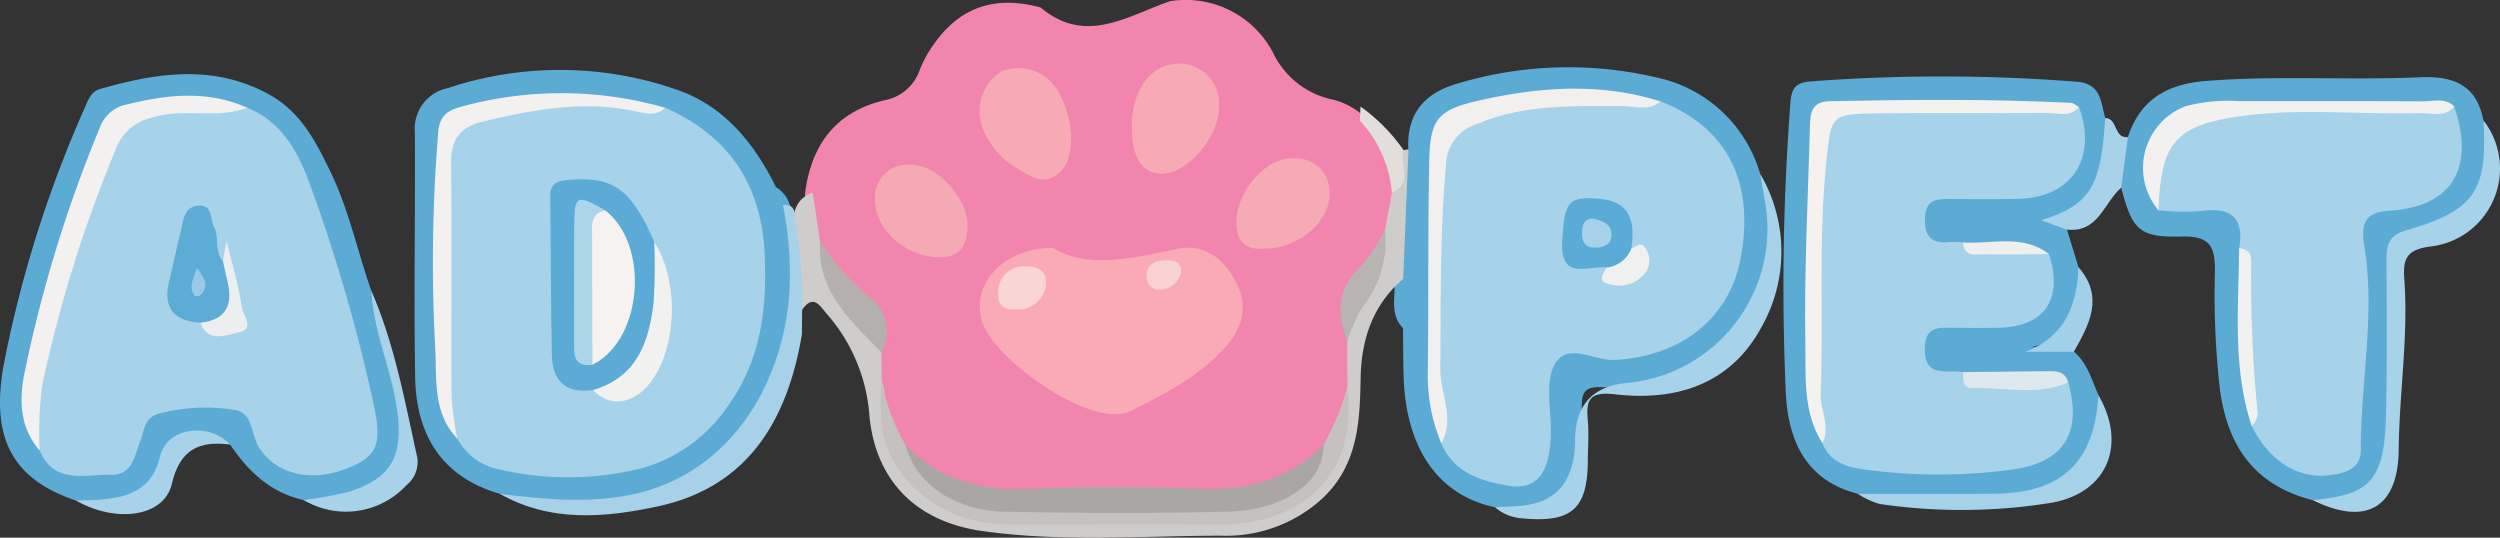 <svg xmlns="http://www.w3.org/2000/svg" width="234" height="50.327" viewBox="0 0 234 50.327">
  <rect x="0" y="0" width="234" height="50.327" fill="#333333" stroke="none"/>
  <g id="Grupo_69" data-name="Grupo 69" transform="translate(-2169 -3466)">
    <g id="Grupo_68" data-name="Grupo 68">
      <g id="Grupo_67" data-name="Grupo 67">
        <g id="Grupo_66" data-name="Grupo 66">
          <g id="Grupo_65" data-name="Grupo 65">
            <g id="Grupo_64" data-name="Grupo 64">
              <g id="Grupo_63" data-name="Grupo 63">
                <g id="adopet-logo" transform="translate(2169 3465.996)">
                  <path id="Caminho_1" data-name="Caminho 1" d="M233.736.725c4.219,3.535,8.117.748,12.086-.609a9.224,9.224,0,0,1,9.616,4.763,8,8,0,0,0,5.746,4.475,6.877,6.877,0,0,1,2.709,1.46,10.211,10.211,0,0,1,3.407,7.23,8.365,8.365,0,0,1-.723,3.528,12.649,12.649,0,0,1-2.072,3.688,6.487,6.487,0,0,0-1.381,6.842,12.466,12.466,0,0,1-.014,4.162c-.584,2.161-1.157,4.325-2.734,6.034a13.122,13.122,0,0,1-10.548,4.276c-6.13-.093-12.268-.164-18.395.025a12.7,12.7,0,0,1-10.5-4.276c-1.7-1.8-2.211-4.108-2.7-6.422a7.8,7.8,0,0,1-.125-2.681,4.787,4.787,0,0,0-1.812-5.561,12.457,12.457,0,0,1-3.866-5.208,10.829,10.829,0,0,1-.762-4.414c.595-4.507,2.887-7.586,7.441-8.651a4.305,4.305,0,0,0,3.282-2.834,11.282,11.282,0,0,1,1.378-2.488c2.521-3.539,5.892-4.479,9.972-3.346Z" transform="translate(-136.308 0)" fill="#f285ad"/>
                  <path id="Caminho_2" data-name="Caminho 2" d="M475.89,59.171c-5.069-1.307-6.6-5.237-6.771-9.772a227.983,227.983,0,0,1,.452-26.921c.107-1.289.527-1.8,1.862-1.912a162.793,162.793,0,0,1,24.9.025c2.339.16,2.275,1.894,2.695,3.4,1.289,4.261.189,7.163-3.713,9.427-1.086.63.53.63.135,1.015l1.079,3.514c.972,3.873-.57,6.6-4.425,7.5,1.488-.025,2.855-.74,4,.417,1.267,1.064,1.659,2.624,2.289,4.051C499.457,54.6,497,58.665,492.3,59.4a50.2,50.2,0,0,1-16.412-.231Z" transform="translate(-301.984 -12.941)" fill="#5babd5"/>
                  <path id="Caminho_3" data-name="Caminho 3" d="M28.423,59.359c-3.09-.673-5.187-2.67-6.885-5.191-3.546-1.242-4.692-.84-6.073,2.136-1.556,3.346-3.809,4.187-8.345,3.112-5.9-1.99-8.078-5.767-6.739-12.895A111.479,111.479,0,0,1,7.967,22.572c.3-.687.566-1.449,1.42-1.691,5.329-1.52,10.623-2.335,15.821.53,2.958,1.631,4.372,4.436,5.746,7.277,1.716,3.542,2.506,7.412,3.809,11.1.958,3.674,2.072,7.305,2.841,11.029,1.086,5.251-1.851,8.939-7.255,8.993a3.538,3.538,0,0,1-1.926-.449Z" transform="translate(0 -12.555)" fill="#5babd5"/>
                  <path id="Caminho_4" data-name="Caminho 4" d="M574.321,59.871c-5.561-1.42-8.071-5.226-8.711-10.726a78.641,78.641,0,0,1-.427-10.588c.043-2.318-.367-3.428-3.1-3.357-4.012.107-4.628-.623-5.671-4.571-1.235-1.773-.755-3.314.627-4.742,1.164-3.532,3.692-4.963,7.316-5.248,6.661-.527,13.325-.05,19.979-.345,3.161-.139,5.34.68,5.977,4.034,1.93,5.169-.68,10.15-5.992,10.986-1.965.31-2.261,1.225-2.246,2.862a130.9,130.9,0,0,1-.513,16.583c-.545,4.528-2.542,5.931-7.241,5.109Z" transform="translate(-357.869 -13.057)" fill="#5babd5"/>
                  <path id="Caminho_5" data-name="Caminho 5" d="M375.967,58.84c-5.436-1.164-8.334-5.646-8.548-12.2-.05-1.52-.039-3.044-.057-4.564-1.328-1.367-.637-3.083-.808-4.649a37.267,37.267,0,0,1,1.307-12.076c-.189-3.411,1.591-5.354,4.728-6.205a36.03,36.03,0,0,1,18.377-.562,12.868,12.868,0,0,1,9.829,9.071C404.721,39.014,398,48.057,385.9,47.6c-1.282-.046-1.776.324-1.8,1.52-.025,1.05-.011,2.1-.018,3.154-.043,5.9-2.328,7.754-8.106,6.565Z" transform="translate(-236.039 -11.357)" fill="#5cabd5"/>
                  <path id="Caminho_6" data-name="Caminho 6" d="M117.013,58.07c-5.472-1.577-7.861-5.522-7.957-10.9-.135-7.64.018-15.287-.028-22.927a3.87,3.87,0,0,1,3.072-4.158,33.275,33.275,0,0,1,21.371.121c4.461,1.509,7.312,4.995,9.356,9.149a2.975,2.975,0,0,1,1.364,1.922c1.374,6.077,1.068,12.086-1.876,17.59-5.233,9.783-12.816,11.307-22.564,9.993a9.645,9.645,0,0,1-2.741-.787Z" transform="translate(-70.195 -11.833)" fill="#5babd5"/>
                  <path id="Caminho_8" data-name="Caminho 8" d="M265.336,51.4c-2.855,2.446-3.913,5.689-3.973,9.3-.068,4.058-.249,7.989-3.45,11.129a13.354,13.354,0,0,1-9.687,3.6c-7.444.021-14.91.623-22.346-.445-5.984-.858-9.868-4.557-10.488-10.705a16.19,16.19,0,0,0-3.966-9.577c-.63-.7-1.246-1.965-2.328-.431-1.385-2.378-.128-5.112-1.008-7.558.178-1.41.328-2.837,1.983-3.382q.347,2.28.694,4.564a16.878,16.878,0,0,0,3.848,7.216,7.945,7.945,0,0,1,1.883,3.165c.018.922.032,1.841.05,2.763.5,1.079.153,2.254.42,3.386a11.209,11.209,0,0,0,11.321,9.114c6.6.082,13.211.039,19.819.018,7.17-.025,11.136-3.688,11.809-10.865a3.131,3.131,0,0,1,.214-1.114q-.011-2.163-.018-4.322a5.2,5.2,0,0,1,.943-3.994,19.749,19.749,0,0,0,2.6-6.476c.214-1.157.427-2.318.644-3.475,1.125-1.118-.267-2.919,1.086-3.977l.456-.064q-.251,6.061-.495,12.122Z" transform="translate(-134.009 -25.287)" fill="#cfcdcb"/>
                  <path id="Caminho_9" data-name="Caminho 9" d="M608,67.194c5.458-.491,6.725-1.876,6.875-7.957.117-4.788.075-9.58.05-14.372-.007-1.339.1-2.407,1.68-2.866,6.561-1.9,7.793-3.667,7.391-10.349a7.34,7.34,0,0,1-4.9,11.8c-2.257.278-2.649,1.125-2.506,3.04.4,5.337-.474,10.641-.523,15.967-.05,5.458-3.04,7.213-8.064,4.731Z" transform="translate(-391.548 -20.38)" fill="#a6d2ea"/>
                  <path id="Caminho_10" data-name="Caminho 10" d="M393.05,76.943c.666-.032,1.331-.061,2-.1,3.289-.182,5.009-1.748,5.44-4.988a13.587,13.587,0,0,0,.064-1.428q.15-4.717,4.9-5.123a14.479,14.479,0,0,0,12.806-17.316c-.135-.744-.253-1.5-.377-2.243a14.352,14.352,0,0,1,.071,14.415c-2.916,5.322-8,6.867-13.667,6.212-2.421-.278-2.72.52-2.545,2.474.11,1.228.007,2.478,0,3.717-.018,4.532-1.52,5.853-6.095,5.422A4.35,4.35,0,0,1,393.05,76.943Z" transform="translate(-253.122 -29.46)" fill="#a6d2ea"/>
                  <path id="Caminho_11" data-name="Caminho 11" d="M159.1,55.643a35.05,35.05,0,0,1,.673,8.067l-.021,2.3c-1.346,8.042-5.041,14.319-13.542,16.124-4.884,1.04-9.99,1.5-14.7-1.175,3.955.47,7.875.879,11.887.142,9.164-1.68,14.411-9.819,15.162-18.683a32.429,32.429,0,0,0-.584-8.5c1.367-.075,1.043.958,1.129,1.723Z" transform="translate(-84.692 -34.721)" fill="#a6d1e9"/>
                  <path id="Caminho_12" data-name="Caminho 12" d="M488.484,113.113c4.3,0,8.6.032,12.9-.021,6.234-.078,9.242-3,9.6-9.231,2.649,4.55.94,9.057-4.244,10.061a52.8,52.8,0,0,1-16.216.139,7.239,7.239,0,0,1-2.043-.947Z" transform="translate(-314.578 -66.883)" fill="#a5d1e9"/>
                  <path id="Caminho_13" data-name="Caminho 13" d="M79.84,96.06a33.286,33.286,0,0,0,4.183-.758c4.1-1.271,5.159-3.428,4.557-7.718-.53-3.77-2.211-7.266-2.4-11.093,2.175,5.005,3.133,10.346,4.3,15.625a2.773,2.773,0,0,1-1.011,2.549,7.715,7.715,0,0,1-9.637,1.392Z" transform="translate(-51.417 -49.257)" fill="#a7d2ea"/>
                  <path id="Caminho_14" data-name="Caminho 14" d="M19.99,119.75c.755-.028,1.517-.018,2.268-.085,2.674-.242,4.87-.911,5.611-4.087.623-2.67,4.571-3.2,6.54-1.072-2.9-.37-4.7.452-5.454,3.7C28.232,121.285,23.746,121.894,19.99,119.75Z" transform="translate(-12.874 -72.894)" fill="#a7d2ea"/>
                  <path id="Caminho_15" data-name="Caminho 15" d="M544.745,32.816q-.315,2.371-.627,4.742c-1.623,1.4-2.125,4.247-5.08,3.923-.783-.281-1.566-.562-2.428-.869,4.585-1.431,5.643-3.14,6.006-9.573,1.2.007.79,1.944,2.133,1.78Z" transform="translate(-345.574 -19.987)" fill="#a7d2ea"/>
                  <path id="Caminho_16" data-name="Caminho 16" d="M537.039,78.158H532.5c3.67-1.392,4.852-4.322,4.966-7.918C539.9,73.02,538.492,75.591,537.039,78.158Z" transform="translate(-342.927 -45.232)" fill="#a3d0e9"/>
                  <path id="Caminho_17" data-name="Caminho 17" d="M357.54,29.334c.018-.438.039-.876.057-1.314a16.763,16.763,0,0,1,4.026,4.073c-.4,1.314.954,3.108-1.082,3.977a11.388,11.388,0,0,0-3-6.732Z" transform="translate(-230.254 -18.042)" fill="#e2dedb"/>
                  <path id="Caminho_18" data-name="Caminho 18" d="M264.468,65.141c3.275,2.026,7.437.951,11.691.093,2.478-.5,4.372.958,5.5,3.247s.445,4.311-1.136,6.045c-2.492,2.731-5.742,4.382-9,5.984a2.8,2.8,0,0,1-.837.178c-3.71.516-12.2-5.393-12.969-9.025-.7-3.307,2.132-6.476,6.75-6.522Z" transform="translate(-165.901 -41.944)" fill="#f9aab4"/>
                  <path id="Caminho_19" data-name="Caminho 19" d="M237.374,116.994c3.218,3.307,7.152,4.308,11.691,4.1,5.237-.239,10.5-.217,15.732,0,4.528.185,8.477-.84,11.713-4.112,1.093,1.912-.206,3.1-1.417,4.14a11.282,11.282,0,0,1-7.387,2.695c-6.985.082-13.977.125-20.962-.014a11.327,11.327,0,0,1-8.836-4.044c-.712-.851-1.378-1.645-.538-2.766Z" transform="translate(-152.613 -75.332)" fill="#aaa6a4"/>
                  <path id="Caminho_20" data-name="Caminho 20" d="M233.9,106.336c.854,3.489,4.528,6.145,9.221,6.237,7.081.139,14.169.192,21.243-.021,4.254-.128,8.658-2.275,8.672-6.234a26.738,26.738,0,0,0,2.214-5.354c1.1,8.875-5.08,12.909-12.183,12.82-6.586-.082-13.172.014-19.758-.028-5.475-.036-10.232-3.482-11.456-8.2a18.71,18.71,0,0,1-.185-5.123,20.372,20.372,0,0,0,2.229,5.91Z" transform="translate(-149.139 -64.674)" fill="#c4c1be"/>
                  <path id="Caminho_21" data-name="Caminho 21" d="M266.161,24.308c-.053,1.428-.2,2.784-1.46,3.6-1.406.911-2.56-.078-3.681-.723a7.405,7.405,0,0,1-2.99-3.375,4.427,4.427,0,0,1,1.456-5.575,4.2,4.2,0,0,1,5.433,1.784,9.1,9.1,0,0,1,1.239,4.286Z" transform="translate(-165.896 -11.468)" fill="#f7aab4"/>
                  <path id="Caminho_22" data-name="Caminho 22" d="M297.577,22.431c.057-3.5,1.979-5.842,4.678-5.71a3.76,3.76,0,0,1,3.482,4.126c-.046,2.834-3.037,6.237-5.426,6.18C298.481,26.981,297.527,25.379,297.577,22.431Z" transform="translate(-191.636 -10.762)" fill="#f7aab4"/>
                  <path id="Caminho_23" data-name="Caminho 23" d="M238.7,49c-.007,2.271-1,3.03-2.723,2.976-3.2-.1-6-2.7-5.928-5.458a3.039,3.039,0,0,1,3.286-3.2c2.6-.093,5.426,3.279,5.361,5.685Z" transform="translate(-148.148 -27.892)" fill="#f5a9b3"/>
                  <path id="Caminho_24" data-name="Caminho 24" d="M327.6,50.084c-1.7.125-2.542-.7-2.528-2.517.025-2.944,2.837-6.116,5.458-5.931a3.124,3.124,0,0,1,3.257,3.254c.085,2.677-2.937,5.237-6.191,5.194Z" transform="translate(-209.343 -26.806)" fill="#f6aab4"/>
                  <path id="Caminho_25" data-name="Caminho 25" d="M221.293,73.881c-2.82-2.958-6.045-5.693-5.732-10.381A23.57,23.57,0,0,0,220,68.562,4.035,4.035,0,0,1,221.293,73.881Z" transform="translate(-138.807 -40.891)" fill="#b4b0ae"/>
                  <path id="Caminho_26" data-name="Caminho 26" d="M356.621,60.39a9.957,9.957,0,0,1-2.2,7.376,15.348,15.348,0,0,0-1.339,3.094c-.94-2.549-1.011-4.867,1.214-6.956a17.789,17.789,0,0,0,2.328-3.51Z" transform="translate(-226.982 -38.888)" fill="#b8b4b2"/>
                  <path id="Caminho_27" data-name="Caminho 27" d="M498.583,41.819c1.331,4.222-.381,6.771-4.653,6.892-1.428.039-2.859.014-4.286.007-1.346,0-2.634-.221-2.688,1.908-.053,2.214,1.21,2.218,2.738,2.168a6.914,6.914,0,0,1,.854.071c1.143,1.21,2.627.655,3.977.744,1.951.125,3.916-.164,5.86.214,1.364,4.981-.6,7.619-5.557,8.206a51.713,51.713,0,0,1-13.614-.057c-1.68-.246-3.154-.7-3.838-2.453-1.595-7.932-.84-15.924-.573-23.9.036-1.036.153-2.083.171-3.129.061-3.542.773-4.379,4.386-4.429,6.672-.093,13.347-.061,20.022-.011,1.737,4.8-.666,8.477-5.646,8.6-2.1.05-4.2.036-6.294.014-1.314-.014-2.421-.043-2.471,1.851s.812,2.325,2.417,2.172a8.2,8.2,0,0,1,1.143.046c2.574,1.178,5.479-.064,8.056,1.093Z" transform="translate(-306.792 -18.032)" fill="#a6d2ea"/>
                  <path id="Caminho_28" data-name="Caminho 28" d="M500.224,26.93c-.822,1-1.954.555-2.948.562-5.351.039-10.7-.032-16.049.036-4.322.053-4.183.271-4.632,4.447-.776,7.245-.246,14.493-.545,21.731-.064,1.591.961,3.111.164,4.692-1.862-2.909-1.538-6.276-1.595-9.427-.114-6.661.239-13.329.424-19.993.036-1.239-.011-2.549,1.851-2.588,7.53-.15,15.063-.224,22.589.153.253.014.491.253.737.384Z" transform="translate(-305.638 -16.913)" fill="#f4f1ef"/>
                  <path id="Caminho_29" data-name="Caminho 29" d="M525.97,98.627c-2.919,1.314-5.984.431-8.982.552-.894.036-.89-.819-.851-1.509q3.877-.043,7.747-.085C524.756,97.573,525.653,97.523,525.97,98.627Z" transform="translate(-332.381 -62.838)" fill="#dfe9ed"/>
                  <path id="Caminho_30" data-name="Caminho 30" d="M524.15,64.644c-1.972.011-3.945.05-5.917.018-.862-.014-2,.367-2.143-1.107,2.713.178,5.582-.829,8.056,1.093Z" transform="translate(-332.359 -40.856)" fill="#eeefef"/>
                  <path id="Caminho_31" data-name="Caminho 31" d="M28.485,27.575c3.3,1.356,4.8,4.2,5.917,7.309A157.092,157.092,0,0,1,40.34,55.446c.748,3.528.356,4.7-2.321,5.81-3.492,1.453-6.81.662-8.434-1.88-.748-1.171-.548-3.154-2.161-3.492a16.909,16.909,0,0,0-7.1.3c-1.492.328-1.47,1.623-1.865,2.62-.555,1.4-.708,3.179-2.752,3.133-2.439-.053-5.3.933-6.664-2.3-1.25-3.19-.744-6.38.068-9.545a134.368,134.368,0,0,1,5.45-16.907c1.976-4.888,4.411-6.408,9.69-5.956a17.761,17.761,0,0,0,4.229.342Z" transform="translate(-5.341 -17.487)" fill="#a6d2ea"/>
                  <path id="Caminho_32" data-name="Caminho 32" d="M26.8,26.295c-2.905,1.111-6.031-.053-9,.958a4.57,4.57,0,0,0-3.254,2.777A125.511,125.511,0,0,0,7.581,52.369a35.656,35.656,0,0,0-.221,6C5.566,56.32,5.438,53.857,5.89,51.4a125.845,125.845,0,0,1,7.085-23.19,3.367,3.367,0,0,1,2.638-2.239c3.788-.933,7.5-1.314,11.189.331Z" transform="translate(-3.651 -16.207)" fill="#f3f1f0"/>
                  <path id="Caminho_33" data-name="Caminho 33" d="M593.986,28.014c1.972,5.817-.239,9.416-6.152,9.762-2.4.142-2.563,1.485-2.264,3.3,1.047,6.387-.349,12.738-.328,19.11.007,1.67-1.4,2.129-2.795,2.318-3.08.42-5.767-1.271-7.426-4.625-.648-5.518-.206-11.115-1.168-16.611.5-2.926-.8-3.866-3.606-3.467a23.945,23.945,0,0,1-3.941-.068c-2.325-3.93,1.873-9.263,5.981-9.484,7.238-.388,14.465-.046,21.7-.239Z" transform="translate(-364.27 -18.036)" fill="#a6d2ea"/>
                  <path id="Caminho_34" data-name="Caminho 34" d="M592.562,27c-.9,1.072-2.132.58-3.218.612-5.614.164-11.271-.484-16.843.3-6.134.869-7.412,2.592-7.615,8.808a6.17,6.17,0,0,1,2.488-9.733,15.483,15.483,0,0,1,5.08-.491c5.707.007,11.414-.018,17.12.021,1,.007,2.1-.381,2.987.473Z" transform="translate(-362.846 -17.025)" fill="#f3f1ef"/>
                  <path id="Caminho_35" data-name="Caminho 35" d="M588.475,65.254c.844.05,1.161.559,1.129,1.335a128.087,128.087,0,0,0,.566,13.731,1.524,1.524,0,0,1-.53,1.542c-1.8-5.436-1.21-11.043-1.168-16.611Z" transform="translate(-378.891 -42.018)" fill="#f1f1ef"/>
                  <path id="Caminho_36" data-name="Caminho 36" d="M398.2,25.967c6.284,2.471,8.886,7.64,7.469,14.835-1.1,5.6-5.682,9.057-11.755,9.374-1.926.1-4.521-1.773-5.671.506-.854,1.691-.288,4.112-.306,6.209-.036,3.8-1.271,5.536-4.037,5.052-2.517-.441-5.062-1.207-6.223-3.952-.883-5.664-.6-11.374-.694-17.074-.046-2.773.42-5.515.31-8.281-.114-2.916,1.381-4.614,3.991-5.579,4.98-1.841,10.1-1.609,15.248-1.093.555.057,1.107.349,1.666.011Z" transform="translate(-242.773 -16.481)" fill="#a6d2ea"/>
                  <path id="Caminho_37" data-name="Caminho 37" d="M397.175,24.495c-1.086.965-2.385.449-3.574.449-4.589,0-9.171-.185-13.55,1.652A4.1,4.1,0,0,0,377.1,30.34c-.58,6.39-.491,12.788-.538,19.192-.018,2.332,1.4,4.646.093,6.985a16.4,16.4,0,0,1-1.267-6.7c.078-6.6.007-13.2.135-19.79.078-3.909.854-4.746,4.681-5.611,5.657-1.278,11.325-1.687,16.971.089Z" transform="translate(-241.746 -15.008)" fill="#f1f0ee"/>
                  <path id="Caminho_38" data-name="Caminho 38" d="M136.944,27.008c6.006,2.652,9.064,7.27,9.324,13.827.2,4.963-.328,9.662-3.318,13.9a14.46,14.46,0,0,1-8.1,5.992,28.373,28.373,0,0,1-13.3.167,5.724,5.724,0,0,1-4.051-2.905c-1.52-2.414-1.278-5.2-1.335-7.811a155.35,155.35,0,0,1,.164-18.071c.3-3.236,1.114-4.2,4.172-4.845a33.006,33.006,0,0,1,13.92-.409,4.04,4.04,0,0,0,2.531.153Z" transform="translate(-74.689 -16.923)" fill="#a6d2ea"/>
                  <path id="Caminho_39" data-name="Caminho 39" d="M135.532,25.861c-.812.812-1.819.541-2.709.349-4.909-1.068-9.666-.167-14.418.968-2.076.495-2.933,1.684-2.905,3.895.1,7.273,0,14.546.046,21.82a29.475,29.475,0,0,0,.538,3.955c-2.367-2.481-1.9-5.735-2.079-8.672a148.74,148.74,0,0,1,.292-20.032c.135-1.848,1.3-2.165,2.577-2.488a35.27,35.27,0,0,1,18.658.21Z" transform="translate(-73.278 -15.777)" fill="#f2f1ef"/>
                  <path id="Caminho_40" data-name="Caminho 40" d="M264.117,74.075c-1.036.075-1.787-.3-1.684-1.595a2.377,2.377,0,0,1,2.617-2.421c1.079-.014,1.894.363,1.862,1.631A2.607,2.607,0,0,1,264.117,74.075Z" transform="translate(-168.999 -45.115)" fill="#f9d5d4"/>
                  <path id="Caminho_41" data-name="Caminho 41" d="M304.682,69.575a2.082,2.082,0,0,1-1.976,1.623,1.179,1.179,0,0,1-1.257-1.242c.018-1.239.908-1.509,1.933-1.506.7,0,1.331.142,1.3,1.121Z" transform="translate(-194.132 -44.079)" fill="#f8d2d2"/>
                  <path id="Caminho_42" data-name="Caminho 42" d="M47.069,65.02q-3.77-.253-2.909-3.852c.392-1.652.755-3.311,1.15-4.963.217-.9.3-1.99,1.506-2.132,1.46-.171,1.136,1.171,1.534,1.93.545,1.029.011,2.314.851,3.243a5.337,5.337,0,0,1,1.072,2.88C51.006,65.551,50.547,65.96,47.069,65.02Z" transform="translate(-28.336 -34.811)" fill="#5cacd6"/>
                  <path id="Caminho_43" data-name="Caminho 43" d="M52.62,70.972q3.407-.349,2.567-3.824c-.157-.648-.292-1.3-.434-1.951.064-.367.128-.733.335-1.9.612,2.549,1.186,4.354,1.428,6.2.1.748,1.275,2.083-.239,2.364C55.123,72.079,53.4,72.962,52.62,70.972Z" transform="translate(-33.887 -40.762)" fill="#eceeef"/>
                  <path id="Caminho_44" data-name="Caminho 44" d="M414.878,58.6c-1.762-.2-4.39,1.342-4.155-2.531.21-3.482.474-4.108,3.215-3.923s3.7,1.549,3.257,4.667c-.057,1.524-.723,2.257-2.318,1.791Z" transform="translate(-264.494 -33.561)" fill="#5aabd5"/>
                  <path id="Caminho_45" data-name="Caminho 45" d="M421.6,66.5a2.8,2.8,0,0,0,2.318-1.791c.42-.182.894-.6,1.271-.071a1.946,1.946,0,0,1-.207,2.617,3.069,3.069,0,0,1-3.19.776c-1.146-.242-.474-.968-.2-1.531Z" transform="translate(-271.216 -41.456)" fill="#f0f0ef"/>
                  <path id="Caminho_46" data-name="Caminho 46" d="M148.685,66.86c-2.531.377-3.813-.819-3.859-3.272-.1-4.956-.1-9.915-.146-14.874-.014-1.335.865-1.456,1.912-1.531,4.026-.3,5.685.911,7.818,5.817,1.328,3.984,1.193,7.857-1.178,11.417C152.209,65.955,151.052,67.639,148.685,66.86Z" transform="translate(-93.173 -30.356)" fill="#5cabd6"/>
                  <path id="Caminho_47" data-name="Caminho 47" d="M155.93,77.459c4.08-1.178,5.223-4.468,5.657-8.128a50.415,50.415,0,0,0,.064-5.732c2.35,3.638,2.168,9.943-.384,13.2-1.588,2.026-3.816,2.3-5.337.662Z" transform="translate(-100.418 -40.955)" fill="#f1f1ef"/>
                  <path id="Caminho_48" data-name="Caminho 48" d="M50.862,70.484c.876,1.054,1.114,1.791.32,2.538-.107.1-.466.128-.527.05-.623-.808-.117-1.549.21-2.592Z" transform="translate(-32.432 -45.386)" fill="#98cae6"/>
                  <path id="Caminho_49" data-name="Caminho 49" d="M416.968,57.43c.84.249,1.755.445,1.73,1.563-.018.8-.612,1.121-1.36,1.171-.958.064-1.417-.381-1.4-1.342C415.953,58.106,416.057,57.476,416.968,57.43Z" transform="translate(-267.862 -36.982)" fill="#a6d1e8"/>
                  <path id="Caminho_50" data-name="Caminho 50" d="M155.373,55.257c4.215,3.279,3.478,12.165-1.2,14.44a3.513,3.513,0,0,1-.862-2.61c0-3.112-.064-6.223.036-9.331.039-1.232-.061-2.812,2.019-2.5Z" transform="translate(-98.722 -35.557)" fill="#f5f2f0"/>
                  <path id="Caminho_51" data-name="Caminho 51" d="M153.85,53.525c-1.46.31-1.228,1.47-1.228,2.485,0,3.984.021,7.967.032,11.955-1.819.256-1.716-.993-1.716-2.179,0-3.628-.021-7.255.007-10.883.021-2.834.228-2.916,2.9-1.381Z" transform="translate(-97.199 -33.825)" fill="#add5ea"/>
                </g>
              </g>
            </g>
          </g>
        </g>
      </g>
    </g>
  </g>
</svg>
